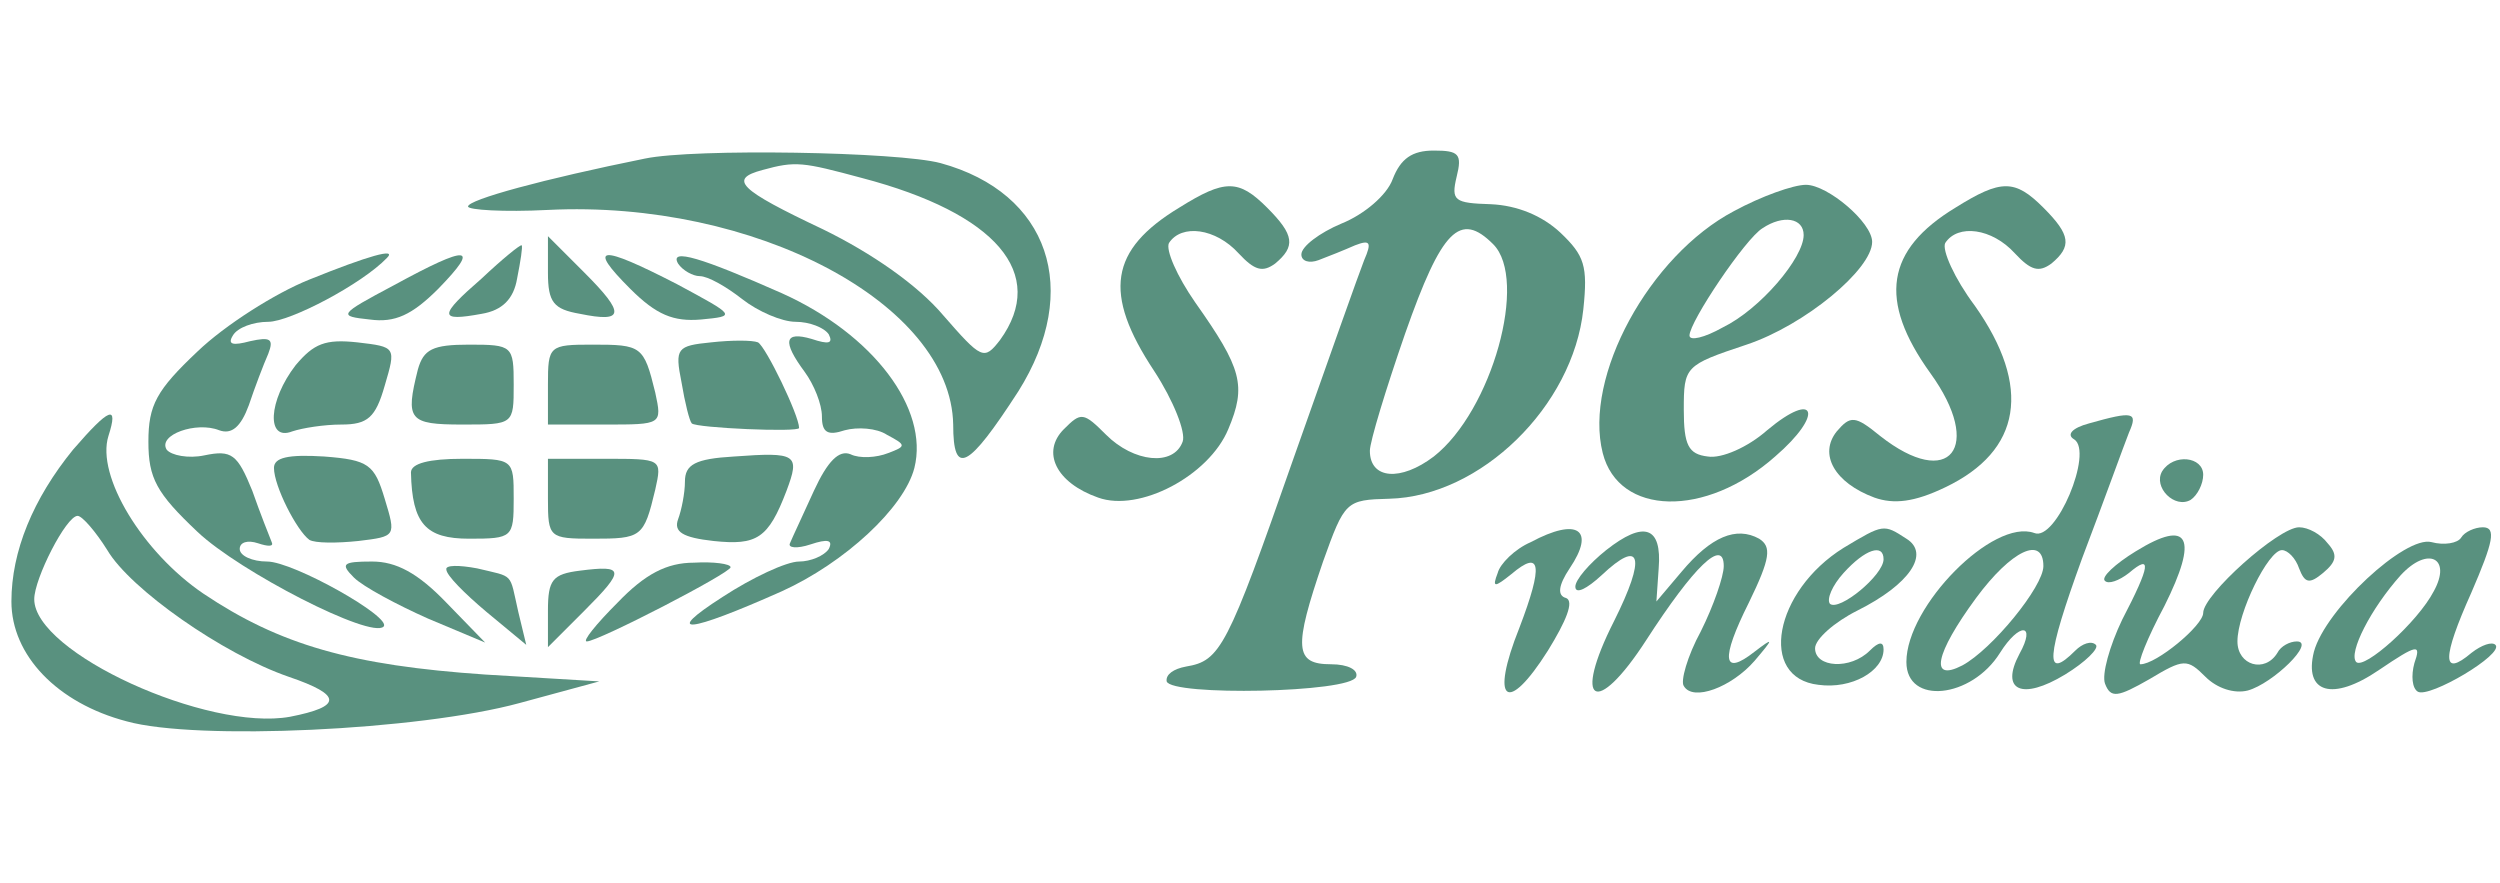  <svg  version="1.0" xmlns="http://www.w3.org/2000/svg"  width="150pt" height="53pt" viewBox="0 0 219 53"  preserveAspectRatio="xMidYMid meet">  <g transform="translate(0,53) scale(0.1,-0.1)" fill="#59917f" stroke="none"> <path d="M565 513 c-89 -18 -155 -36 -155 -42 0 -3 31 -5 70 -3 181 9 353 -82 355 -188 0 -46 13 -39 57 29 56 89 27 174 -68 200 -37 10 -216 13 -259 4z m190 -17 c118 -31 163 -84 121 -142 -14 -18 -16 -17 -50 22 -22 26 -62 54 -105 75 -74 35 -83 44 -53 52 29 8 35 7 87 -7z"/> <path d="M1220 495 c-5 -14 -25 -31 -45 -39 -19 -8 -35 -20 -35 -27 0 -6 7 -8 15 -5 8 3 23 9 32 13 13 5 15 3 8 -13 -4 -10 -32 -89 -62 -174 -58 -166 -64 -177 -94 -182 -11 -2 -18 -7 -17 -13 4 -13 161 -10 166 4 2 6 -7 11 -22 11 -32 0 -33 14 -7 90 19 53 20 54 58 55 80 2 161 81 170 166 4 38 1 47 -20 67 -16 15 -38 24 -61 25 -32 1 -35 3 -30 24 5 20 2 23 -20 23 -19 0 -29 -7 -36 -25z m88 -57 c31 -31 -1 -146 -52 -186 -29 -22 -56 -20 -56 5 0 8 14 54 31 103 32 91 48 107 77 78z"/> <path d="M1033 470 c-61 -37 -67 -75 -22 -143 17 -26 28 -54 25 -62 -8 -22 -43 -18 -67 6 -20 20 -22 20 -37 5 -20 -20 -7 -47 30 -60 36 -13 97 19 114 60 16 38 12 53 -29 111 -16 23 -26 46 -23 52 11 17 41 13 61 -9 14 -15 21 -17 32 -9 18 15 17 25 -7 49 -25 25 -37 25 -77 0z"/> <path d="M1519 467 c-74 -39 -132 -145 -115 -212 14 -55 90 -57 151 -3 43 37 36 59 -7 23 -17 -15 -40 -25 -52 -23 -17 2 -21 10 -21 41 0 38 1 39 55 57 51 17 110 66 110 90 0 17 -39 50 -58 50 -11 0 -39 -10 -63 -23z m61 -21 c0 -20 -38 -65 -71 -81 -16 -9 -29 -12 -29 -7 0 12 49 85 64 94 18 12 36 9 36 -6z"/> <path d="M1713 470 c-61 -37 -68 -81 -22 -145 47 -65 17 -103 -44 -55 -22 18 -26 18 -38 4 -16 -20 -2 -45 33 -58 17 -6 35 -4 62 9 67 32 76 88 26 159 -18 24 -29 49 -26 55 11 17 41 13 61 -9 14 -15 21 -17 32 -9 18 15 17 25 -7 49 -25 25 -37 25 -77 0z"/> <path d="M422 408 c-38 -33 -38 -38 0 -31 18 3 28 13 31 31 3 15 5 28 4 29 -1 1 -17 -12 -35 -29z"/> <path d="M480 413 c0 -26 5 -32 28 -36 39 -8 40 0 4 36 l-32 32 0 -32z"/> <path d="M271 407 c-30 -12 -74 -40 -98 -63 -36 -34 -43 -47 -43 -79 0 -32 7 -45 43 -79 37 -35 152 -94 163 -83 8 8 -79 57 -102 57 -13 0 -24 5 -24 11 0 6 7 8 16 5 9 -3 14 -3 12 1 -2 5 -10 25 -17 45 -13 32 -18 36 -42 31 -14 -3 -29 0 -33 5 -8 13 26 25 46 17 11 -4 19 3 26 22 5 15 13 36 17 45 5 13 2 15 -16 11 -15 -4 -20 -3 -15 5 4 7 18 12 31 12 19 0 82 33 104 56 9 9 -16 2 -68 -19z"/> <path d="M345 402 c-49 -26 -49 -27 -21 -30 22 -3 37 4 60 27 37 38 27 39 -39 3z"/> <path d="M552 399 c23 -23 38 -29 62 -27 31 3 31 3 -21 31 -68 35 -79 34 -41 -4z"/> <path d="M594 421 c4 -6 13 -11 19 -11 7 0 23 -9 37 -20 14 -11 35 -20 47 -20 12 0 25 -5 29 -11 4 -8 0 -9 -15 -4 -24 7 -26 -2 -6 -29 8 -11 15 -28 15 -39 0 -14 5 -17 20 -12 11 3 28 2 37 -4 17 -9 17 -10 1 -16 -10 -4 -25 -5 -33 -1 -10 4 -20 -6 -32 -32 -9 -20 -19 -41 -21 -46 -2 -4 6 -5 18 -1 15 5 20 4 16 -4 -4 -6 -16 -11 -26 -11 -11 0 -41 -14 -67 -31 -53 -34 -31 -32 52 5 55 25 107 73 116 108 13 52 -36 117 -116 153 -70 31 -99 40 -91 26z"/> <path d="M259 332 c-24 -31 -26 -67 -3 -58 9 3 28 6 43 6 23 0 30 6 38 34 10 34 10 34 -24 38 -28 3 -38 -1 -54 -20z"/> <path d="M623 352 c-30 -3 -32 -5 -26 -35 3 -18 7 -34 9 -36 4 -4 94 -8 94 -4 0 11 -29 71 -36 75 -5 2 -23 2 -41 0z"/> <path d="M366 328 c-11 -44 -8 -48 39 -48 45 0 45 0 45 35 0 34 -1 35 -39 35 -32 0 -40 -4 -45 -22z"/> <path d="M480 315 l0 -35 50 0 c50 0 50 0 44 28 -10 41 -12 42 -55 42 -38 0 -39 -1 -39 -35z"/> <path d="M64 258 c-35 -43 -54 -89 -54 -133 0 -47 40 -89 101 -105 61 -17 256 -8 344 16 l70 19 -100 6 c-117 8 -180 26 -247 71 -53 36 -94 103 -83 138 9 28 1 25 -31 -12z m30 -88 c20 -34 101 -91 159 -111 47 -16 47 -26 1 -35 -72 -13 -224 56 -224 103 0 18 28 73 38 73 4 0 16 -14 26 -30z"/> <path d="M1830 281 c-15 -4 -20 -10 -13 -14 17 -11 -16 -90 -35 -82 -36 13 -112 -64 -112 -113 0 -38 57 -32 82 8 17 27 32 26 17 -1 -17 -32 2 -41 40 -18 18 11 30 23 27 26 -4 4 -12 1 -18 -5 -27 -27 -26 -7 6 81 19 50 37 100 41 110 8 18 4 19 -35 8z m-40 -125 c0 -18 -45 -73 -71 -87 -29 -15 -24 10 12 59 31 42 59 55 59 28z"/> <path d="M240 242 c0 -16 20 -55 31 -63 5 -3 24 -3 43 -1 33 4 33 4 23 37 -9 30 -14 34 -53 37 -32 2 -44 -1 -44 -10z"/> <path d="M643 252 c-34 -2 -43 -7 -43 -22 0 -10 -3 -25 -6 -33 -4 -11 4 -16 31 -19 38 -4 48 2 64 44 12 32 9 34 -46 30z"/> <path d="M360 238 c1 -45 13 -58 51 -58 38 0 39 1 39 35 0 35 0 35 -45 35 -29 0 -45 -4 -45 -12z"/> <path d="M480 215 c0 -34 1 -35 39 -35 43 0 45 1 55 43 6 27 6 27 -44 27 l-50 0 0 -35z"/> <path d="M1894 239 c-8 -14 11 -33 25 -25 6 4 11 14 11 22 0 16 -26 19 -36 3z"/> <path d="M1341 177 c-14 -6 -27 -19 -29 -27 -5 -13 -3 -13 12 -1 26 22 28 8 7 -47 -26 -65 -11 -77 25 -20 16 26 23 43 16 46 -8 2 -7 11 3 26 23 34 7 45 -34 23z"/> <path d="M1407 170 c-15 -12 -27 -26 -27 -32 0 -7 10 -2 23 10 35 33 39 16 11 -40 -37 -73 -16 -85 28 -17 42 65 68 90 68 65 0 -9 -9 -35 -20 -57 -12 -22 -18 -44 -15 -48 8 -14 42 -1 62 22 17 20 17 21 0 8 -28 -22 -30 -7 -5 43 19 39 20 49 9 56 -20 11 -42 2 -68 -29 l-22 -26 2 29 c3 37 -13 42 -46 16z"/> <path d="M1615 172 c-61 -38 -75 -114 -22 -120 29 -4 57 12 57 31 0 7 -4 7 -12 -1 -17 -17 -48 -15 -48 2 0 8 17 23 37 33 46 23 64 50 43 63 -20 13 -20 13 -55 -8z m35 -10 c0 -14 -39 -46 -47 -39 -3 4 2 16 12 27 19 21 35 26 35 12z"/> <path d="M1871 169 c-18 -11 -31 -23 -27 -26 3 -3 12 0 21 7 20 17 19 7 -6 -41 -11 -23 -18 -48 -15 -56 5 -13 11 -12 39 4 30 18 33 18 49 2 10 -10 25 -15 37 -12 22 6 60 43 43 43 -6 0 -14 -4 -17 -10 -11 -18 -35 -11 -35 10 0 25 27 80 39 80 5 0 12 -7 15 -16 5 -13 9 -14 21 -4 12 10 13 16 4 26 -6 8 -17 14 -25 14 -18 0 -84 -59 -84 -75 0 -11 -41 -45 -55 -45 -3 0 6 23 21 51 30 60 22 77 -25 48z"/> <path d="M2156 181 c-3 -5 -15 -7 -26 -4 -23 6 -93 -59 -103 -96 -9 -36 16 -44 57 -16 34 23 37 23 31 6 -3 -11 -2 -22 3 -25 10 -6 76 33 68 41 -3 3 -12 0 -21 -7 -26 -22 -26 -5 0 53 19 44 22 57 10 57 -7 0 -16 -4 -19 -9z m-24 -47 c-14 -27 -61 -69 -68 -62 -7 8 13 47 39 76 24 26 45 15 29 -14z"/> <path d="M310 146 c8 -8 38 -24 65 -36 l50 -21 -34 35 c-25 26 -44 36 -65 36 -26 0 -28 -2 -16 -14z"/> <path d="M391 153 c0 -5 16 -21 35 -37 l35 -29 -7 29 c-8 35 -3 30 -36 38 -16 3 -28 3 -27 -1z"/> <path d="M508 152 c-24 -3 -28 -8 -28 -35 l0 -32 32 32 c36 36 35 40 -4 35z"/> <path d="M541 124 c-19 -19 -31 -34 -27 -34 10 0 126 60 126 65 0 3 -15 5 -32 4 -24 0 -43 -10 -67 -35z"/> </g> </svg> 